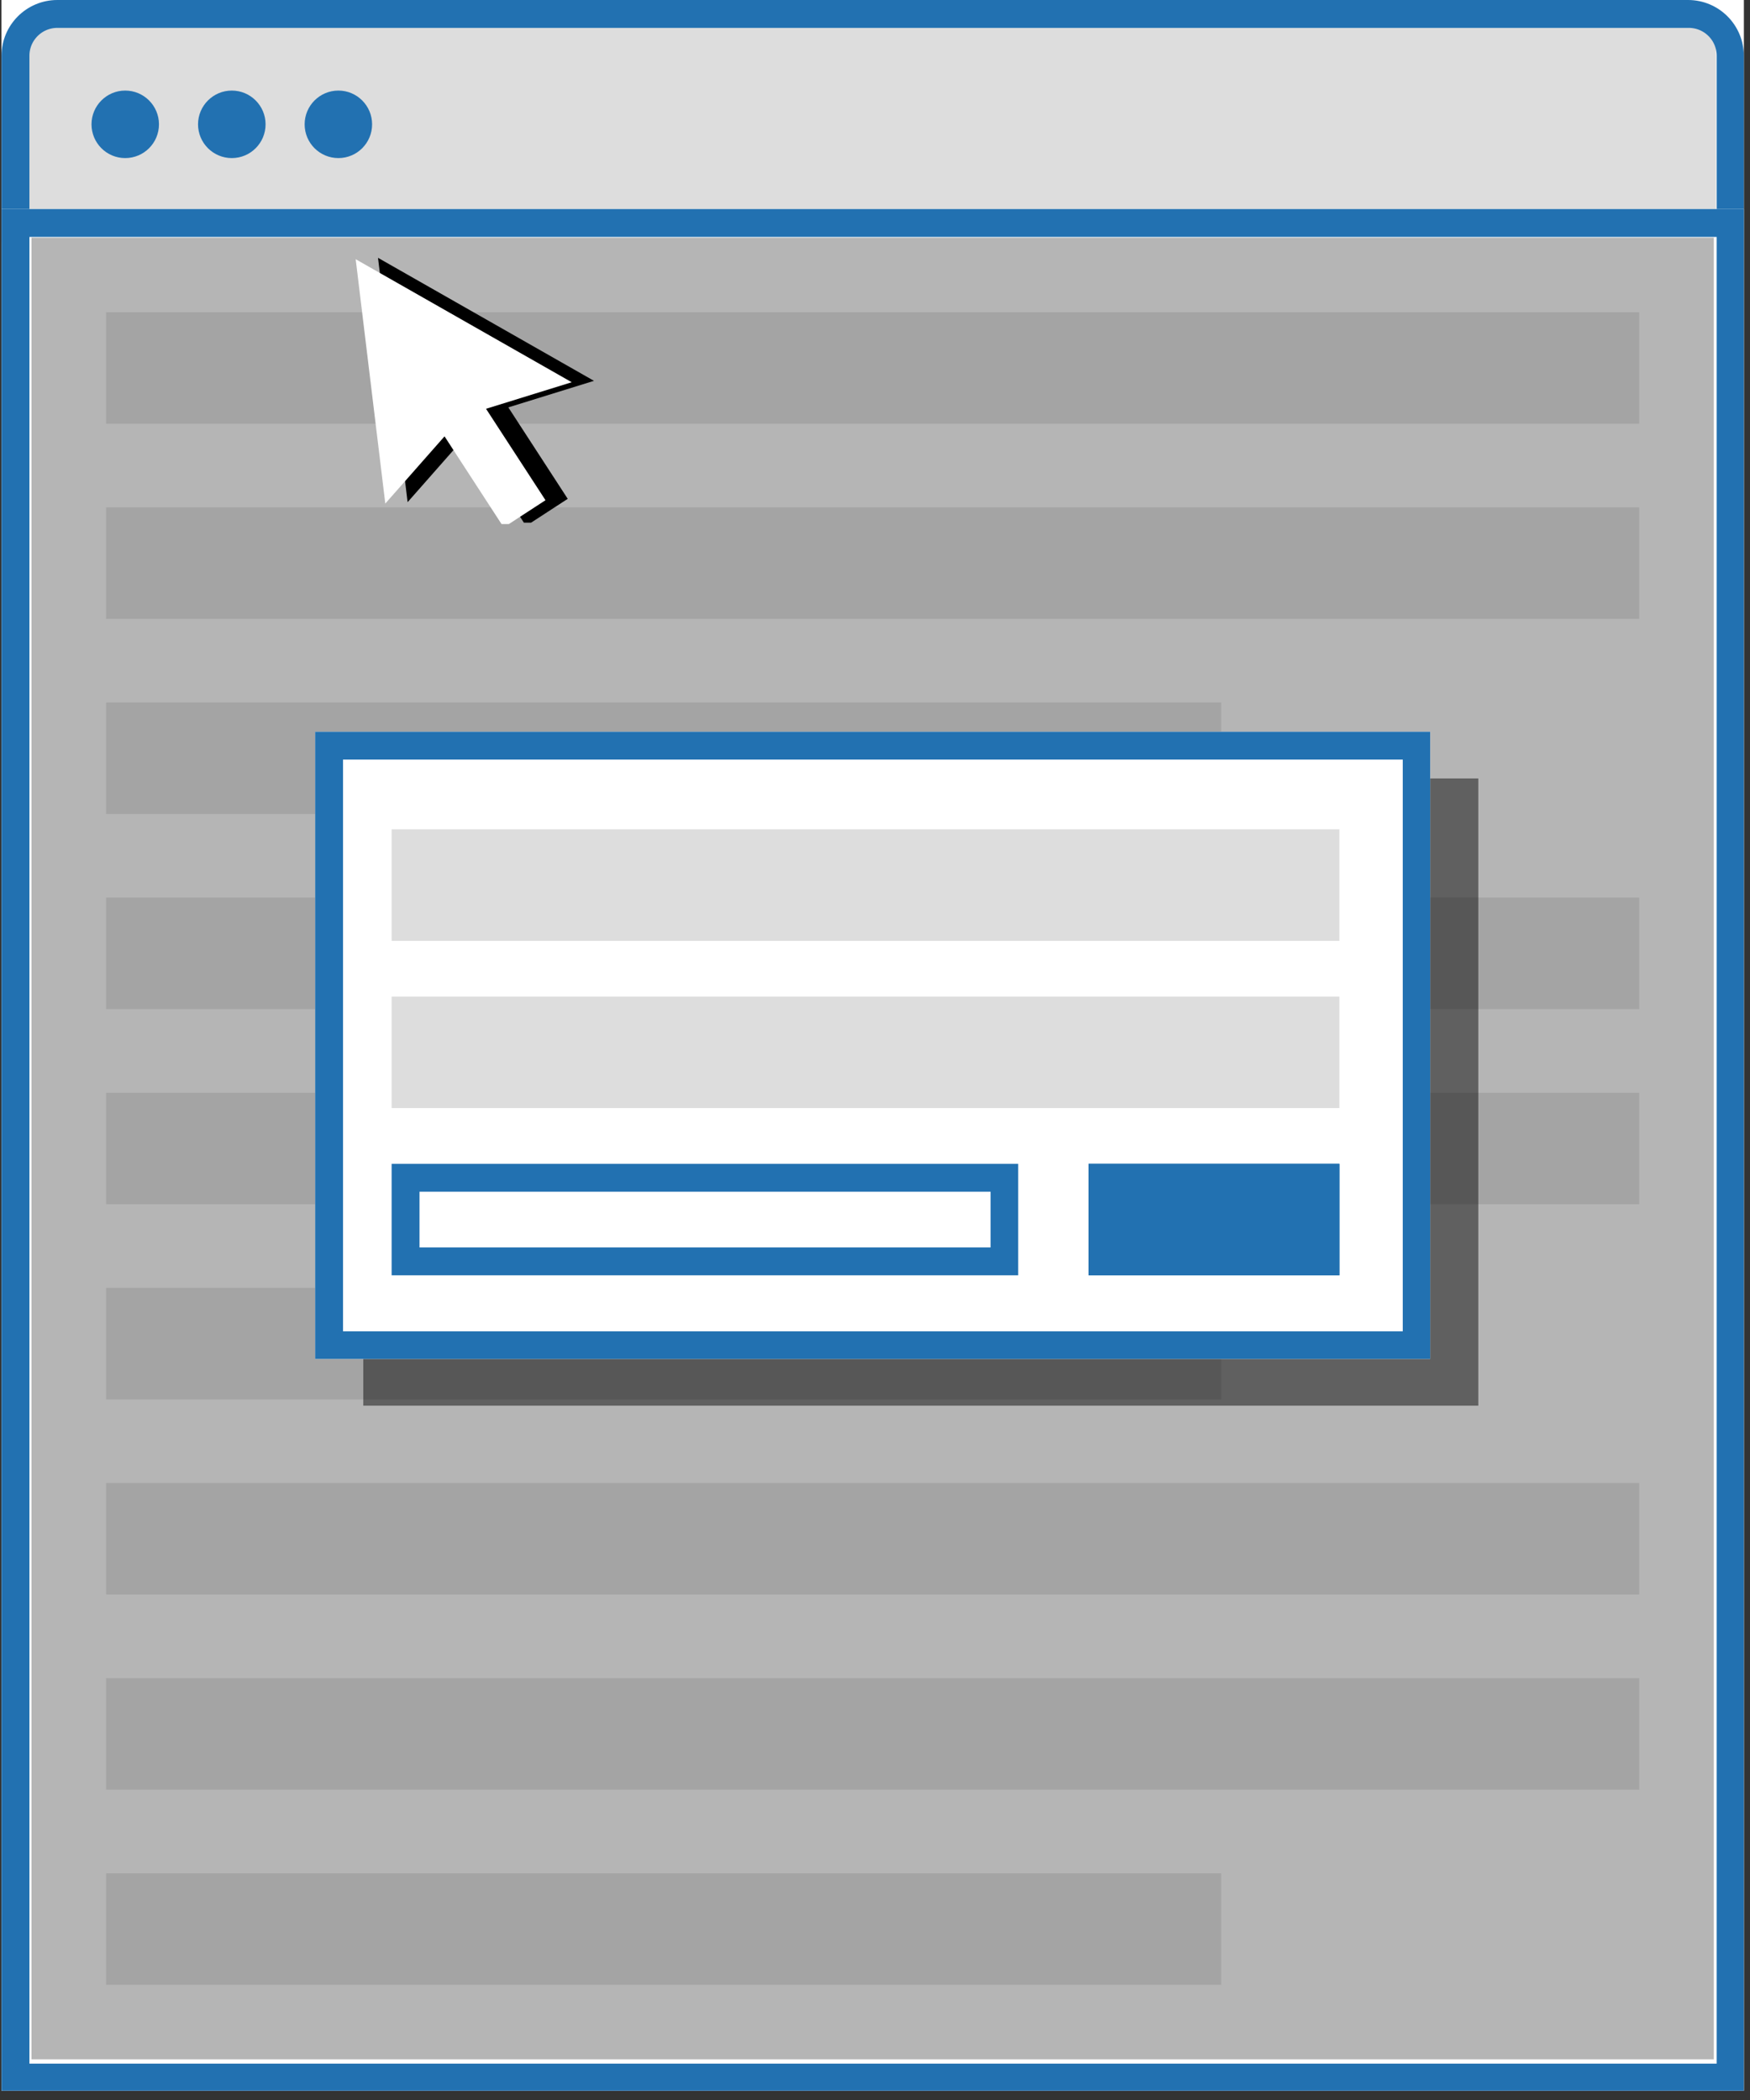 <svg xmlns="http://www.w3.org/2000/svg" xmlns:xlink="http://www.w3.org/1999/xlink" width="125" zoomAndPan="magnify" viewBox="0 0 93.75 112.5" height="150" preserveAspectRatio="xMidYMid meet" version="1.0"><rect x="0" y="0" width="93.75" height="112.5" fill="#333333" stroke="none"/><defs><filter x="0%" y="0%" width="100%" height="100%" id="818c32ee18"><feColorMatrix values="0 0 0 0 1 0 0 0 0 1 0 0 0 0 1 0 0 0 1 0" color-interpolation-filters="sRGB"/></filter><clipPath id="81fe36d209"><path d="M 0.082 0 L 93.418 0 L 93.418 112.004 L 0.082 112.004 Z M 0.082 0 " clip-rule="nonzero"/></clipPath><clipPath id="ad7b8ce261"><path d="M 1.578 1.492 L 91.926 1.492 L 91.926 13.781 L 1.578 13.781 Z M 1.578 1.492 " clip-rule="nonzero"/></clipPath><clipPath id="4c1ecd4a81"><path d="M 4.902 4.852 L 8.516 4.852 L 8.516 8.469 L 4.902 8.469 Z M 4.902 4.852 " clip-rule="nonzero"/></clipPath><clipPath id="03307daee9"><path d="M 6.707 4.852 C 5.711 4.852 4.902 5.664 4.902 6.66 C 4.902 7.66 5.711 8.469 6.707 8.469 C 7.707 8.469 8.516 7.66 8.516 6.66 C 8.516 5.664 7.707 4.852 6.707 4.852 Z M 6.707 4.852 " clip-rule="nonzero"/></clipPath><clipPath id="9b9978da1f"><path d="M 10.609 4.852 L 14.227 4.852 L 14.227 8.469 L 10.609 8.469 Z M 10.609 4.852 " clip-rule="nonzero"/></clipPath><clipPath id="24b67251dc"><path d="M 12.418 4.852 C 11.422 4.852 10.609 5.664 10.609 6.66 C 10.609 7.66 11.422 8.469 12.418 8.469 C 13.418 8.469 14.227 7.66 14.227 6.66 C 14.227 5.664 13.418 4.852 12.418 4.852 Z M 12.418 4.852 " clip-rule="nonzero"/></clipPath><clipPath id="6a67212239"><path d="M 16.32 4.852 L 19.934 4.852 L 19.934 8.469 L 16.32 8.469 Z M 16.32 4.852 " clip-rule="nonzero"/></clipPath><clipPath id="6b8bda4878"><path d="M 18.129 4.852 C 17.129 4.852 16.32 5.664 16.32 6.66 C 16.32 7.66 17.129 8.469 18.129 8.469 C 19.125 8.469 19.934 7.66 19.934 6.66 C 19.934 5.664 19.125 4.852 18.129 4.852 Z M 18.129 4.852 " clip-rule="nonzero"/></clipPath><clipPath id="e2d9c80505"><path d="M 0.082 0 L 93.418 0 L 93.418 15.68 L 0.082 15.68 Z M 0.082 0 " clip-rule="nonzero"/></clipPath><clipPath id="7e2a5fb788"><path d="M 3.07 0 L 90.43 0 C 92.082 0 93.418 1.336 93.418 2.988 L 93.418 12.695 C 93.418 14.344 92.082 15.68 90.43 15.68 L 3.07 15.68 C 1.422 15.68 0.082 14.344 0.082 12.695 L 0.082 2.988 C 0.082 1.336 1.422 0 3.07 0 Z M 3.07 0 " clip-rule="nonzero"/></clipPath><clipPath id="72b560bf0d"><path d="M 0.082 11.199 L 93.418 11.199 L 93.418 112.004 L 0.082 112.004 Z M 0.082 11.199 " clip-rule="nonzero"/></clipPath><clipPath id="ceb6e081cc"><path d="M 5.684 16.727 L 87.816 16.727 L 87.816 22.699 L 5.684 22.699 Z M 5.684 16.727 " clip-rule="nonzero"/></clipPath><clipPath id="7cb9ed8020"><path d="M 5.684 27.18 L 87.816 27.18 L 87.816 33.152 L 5.684 33.152 Z M 5.684 27.18 " clip-rule="nonzero"/></clipPath><clipPath id="1d042d282a"><path d="M 5.684 37.633 L 65.418 37.633 L 65.418 43.605 L 5.684 43.605 Z M 5.684 37.633 " clip-rule="nonzero"/></clipPath><clipPath id="ccd15bec44"><path d="M 5.684 79.445 L 87.816 79.445 L 87.816 85.422 L 5.684 85.422 Z M 5.684 79.445 " clip-rule="nonzero"/></clipPath><clipPath id="b5bb882eb0"><path d="M 5.684 89.902 L 87.816 89.902 L 87.816 95.875 L 5.684 95.875 Z M 5.684 89.902 " clip-rule="nonzero"/></clipPath><clipPath id="39ce58f546"><path d="M 5.684 100.355 L 65.418 100.355 L 65.418 106.328 L 5.684 106.328 Z M 5.684 100.355 " clip-rule="nonzero"/></clipPath><clipPath id="0599260bd5"><path d="M 5.684 48.086 L 87.816 48.086 L 87.816 54.059 L 5.684 54.059 Z M 5.684 48.086 " clip-rule="nonzero"/></clipPath><clipPath id="19eadaeae6"><path d="M 5.684 58.539 L 87.816 58.539 L 87.816 64.512 L 5.684 64.512 Z M 5.684 58.539 " clip-rule="nonzero"/></clipPath><clipPath id="fa4a507aea"><path d="M 5.684 68.992 L 65.418 68.992 L 65.418 74.969 L 5.684 74.969 Z M 5.684 68.992 " clip-rule="nonzero"/></clipPath><mask id="5e5ce78f58"><g filter="url(#818c32ee18)"><rect x="-9.375" width="112.5" fill="#000000" y="-11.25" height="135" fill-opacity="0.29"/></g></mask><clipPath id="877c1c6030"><path d="M 0.688 0.73 L 90.812 0.73 L 90.812 98.32 L 0.688 98.32 Z M 0.688 0.73 " clip-rule="nonzero"/></clipPath><clipPath id="3087813081"><rect x="0" width="91" y="0" height="99"/></clipPath><mask id="75f810cb53"><g filter="url(#818c32ee18)"><rect x="-9.375" width="112.5" fill="#000000" y="-11.25" height="135" fill-opacity="0.47"/></g></mask><clipPath id="7acdd2344f"><path d="M 0.461 0.703 L 60.195 0.703 L 60.195 34.305 L 0.461 34.305 Z M 0.461 0.703 " clip-rule="nonzero"/></clipPath><clipPath id="b9b6eff6e5"><rect x="0" width="61" y="0" height="35"/></clipPath><clipPath id="e85468115d"><path d="M 16.883 39.199 L 76.617 39.199 L 76.617 72.801 L 16.883 72.801 Z M 16.883 39.199 " clip-rule="nonzero"/></clipPath><clipPath id="9ef4d6af22"><path d="M 20.98 44.426 L 71.754 44.426 L 71.754 50.402 L 20.98 50.402 Z M 20.98 44.426 " clip-rule="nonzero"/></clipPath><clipPath id="0593dffe5a"><path d="M 20.98 53.387 L 71.754 53.387 L 71.754 59.359 L 20.98 59.359 Z M 20.98 53.387 " clip-rule="nonzero"/></clipPath><clipPath id="9a0862a8d3"><path d="M 20.98 62.348 L 54.551 62.348 L 54.551 68.32 L 20.98 68.32 Z M 20.98 62.348 " clip-rule="nonzero"/></clipPath><clipPath id="c6ddc6e75c"><path d="M 20.98 62.348 L 54.547 62.348 L 54.547 68.32 L 20.98 68.32 Z M 20.98 62.348 " clip-rule="nonzero"/></clipPath><clipPath id="e356f6ac96"><path d="M 58.316 62.348 L 71.754 62.348 L 71.754 68.32 L 58.316 68.32 Z M 58.316 62.348 " clip-rule="nonzero"/></clipPath><clipPath id="3c4858052d"><path d="M 0.082 11.199 L 93.418 11.199 L 93.418 112.004 L 0.082 112.004 Z M 0.082 11.199 " clip-rule="nonzero"/></clipPath><clipPath id="5b2d5b5f27"><path d="M 20.25 13.812 L 31.82 13.812 L 31.82 28 L 20.25 28 Z M 20.25 13.812 " clip-rule="nonzero"/></clipPath><clipPath id="b8a7835815"><path d="M 19.055 13.887 L 30.629 13.887 L 30.629 28.074 L 19.055 28.074 Z M 19.055 13.887 " clip-rule="nonzero"/></clipPath></defs><g clip-path="url(#81fe36d209)"><path fill="#ffffff" d="M 0.082 0 L 93.418 0 L 93.418 112.004 L 0.082 112.004 Z M 0.082 0 " fill-opacity="1" fill-rule="nonzero"/><path fill="#ffffff" d="M 0.082 0 L 93.418 0 L 93.418 112.004 L 0.082 112.004 Z M 0.082 0 " fill-opacity="1" fill-rule="nonzero"/></g><g clip-path="url(#ad7b8ce261)"><path fill="#dddddd" d="M 1.578 1.492 L 91.926 1.492 L 91.926 13.781 L 1.578 13.781 Z M 1.578 1.492 " fill-opacity="1" fill-rule="nonzero"/></g><g clip-path="url(#4c1ecd4a81)"><g clip-path="url(#03307daee9)"><path fill="#2271b1" d="M 4.902 4.852 L 8.516 4.852 L 8.516 8.469 L 4.902 8.469 Z M 4.902 4.852 " fill-opacity="1" fill-rule="nonzero"/></g></g><g clip-path="url(#9b9978da1f)"><g clip-path="url(#24b67251dc)"><path fill="#2271b1" d="M 10.609 4.852 L 14.227 4.852 L 14.227 8.469 L 10.609 8.469 Z M 10.609 4.852 " fill-opacity="1" fill-rule="nonzero"/></g></g><g clip-path="url(#6a67212239)"><g clip-path="url(#6b8bda4878)"><path fill="#2271b1" d="M 16.32 4.852 L 19.934 4.852 L 19.934 8.469 L 16.32 8.469 Z M 16.32 4.852 " fill-opacity="1" fill-rule="nonzero"/></g></g><g clip-path="url(#e2d9c80505)"><g clip-path="url(#7e2a5fb788)"><path stroke-linecap="butt" transform="matrix(0.747, 0, 0, 0.747, 0.083, 0)" fill="none" stroke-linejoin="miter" d="M 4.001 0 L 120.998 0 C 123.211 0 125 1.789 125 4.002 L 125 17.002 C 125 19.21 123.211 20.999 120.998 20.999 L 4.001 20.999 C 1.793 20.999 -0.001 19.21 -0.001 17.002 L -0.001 4.002 C -0.001 1.789 1.793 0 4.001 0 Z M 4.001 0 " stroke="#2271b1" stroke-width="4" stroke-opacity="1" stroke-miterlimit="4"/></g></g><g clip-path="url(#72b560bf0d)"><path fill="#ffffff" d="M 0.082 11.199 L 93.418 11.199 L 93.418 112.004 L 0.082 112.004 Z M 0.082 11.199 " fill-opacity="1" fill-rule="nonzero"/></g><g clip-path="url(#ceb6e081cc)"><path fill="#e7e7e7" d="M 5.684 16.727 L 87.816 16.727 L 87.816 22.699 L 5.684 22.699 Z M 5.684 16.727 " fill-opacity="1" fill-rule="nonzero"/></g><g clip-path="url(#7cb9ed8020)"><path fill="#e7e7e7" d="M 5.684 27.18 L 87.816 27.18 L 87.816 33.152 L 5.684 33.152 Z M 5.684 27.18 " fill-opacity="1" fill-rule="nonzero"/></g><g clip-path="url(#1d042d282a)"><path fill="#e7e7e7" d="M 5.684 37.633 L 65.418 37.633 L 65.418 43.605 L 5.684 43.605 Z M 5.684 37.633 " fill-opacity="1" fill-rule="nonzero"/></g><g clip-path="url(#ccd15bec44)"><path fill="#e7e7e7" d="M 5.684 79.445 L 87.816 79.445 L 87.816 85.422 L 5.684 85.422 Z M 5.684 79.445 " fill-opacity="1" fill-rule="nonzero"/></g><g clip-path="url(#b5bb882eb0)"><path fill="#e7e7e7" d="M 5.684 89.902 L 87.816 89.902 L 87.816 95.875 L 5.684 95.875 Z M 5.684 89.902 " fill-opacity="1" fill-rule="nonzero"/></g><g clip-path="url(#39ce58f546)"><path fill="#e7e7e7" d="M 5.684 100.355 L 65.418 100.355 L 65.418 106.328 L 5.684 106.328 Z M 5.684 100.355 " fill-opacity="1" fill-rule="nonzero"/></g><g clip-path="url(#0599260bd5)"><path fill="#e7e7e7" d="M 5.684 48.086 L 87.816 48.086 L 87.816 54.059 L 5.684 54.059 Z M 5.684 48.086 " fill-opacity="1" fill-rule="nonzero"/></g><g clip-path="url(#19eadaeae6)"><path fill="#e7e7e7" d="M 5.684 58.539 L 87.816 58.539 L 87.816 64.512 L 5.684 64.512 Z M 5.684 58.539 " fill-opacity="1" fill-rule="nonzero"/></g><g clip-path="url(#fa4a507aea)"><path fill="#e7e7e7" d="M 5.684 68.992 L 65.418 68.992 L 65.418 74.969 L 5.684 74.969 Z M 5.684 68.992 " fill-opacity="1" fill-rule="nonzero"/></g><g mask="url(#5e5ce78f58)"><g transform="matrix(1, 0, 0, 1, 1, 12)"><g clip-path="url(#3087813081)"><g clip-path="url(#877c1c6030)"><path fill="#000000" d="M 0.688 0.73 L 90.812 0.73 L 90.812 98.32 L 0.688 98.32 Z M 0.688 0.73 " fill-opacity="1" fill-rule="nonzero"/></g></g></g></g><g mask="url(#75f810cb53)"><g transform="matrix(1, 0, 0, 1, 19, 41)"><g clip-path="url(#b9b6eff6e5)"><g clip-path="url(#7acdd2344f)"><path fill="#000000" d="M 0.461 0.703 L 60.195 0.703 L 60.195 34.305 L 0.461 34.305 Z M 0.461 0.703 " fill-opacity="1" fill-rule="nonzero"/></g></g></g></g><g clip-path="url(#e85468115d)"><path stroke-linecap="butt" transform="matrix(0.747, 0, 0, 0.747, 16.883, 39.201)" fill-opacity="1" fill="#ffffff" fill-rule="nonzero" stroke-linejoin="miter" d="M -0.001 -0.002 L 79.999 -0.002 L 79.999 44.999 L -0.001 44.999 Z M -0.001 -0.002 " stroke="#2271b1" stroke-width="4" stroke-opacity="1" stroke-miterlimit="4"/></g><g clip-path="url(#9ef4d6af22)"><path fill="#dddddd" d="M 20.98 44.426 L 71.754 44.426 L 71.754 50.402 L 20.98 50.402 Z M 20.98 44.426 " fill-opacity="1" fill-rule="nonzero"/></g><g clip-path="url(#0593dffe5a)"><path fill="#dddddd" d="M 20.98 53.387 L 71.754 53.387 L 71.754 59.359 L 20.98 59.359 Z M 20.98 53.387 " fill-opacity="1" fill-rule="nonzero"/></g><g clip-path="url(#9a0862a8d3)"><path fill="#ffffff" d="M 20.98 62.348 L 54.551 62.348 L 54.551 68.32 L 20.98 68.32 Z M 20.98 62.348 " fill-opacity="1" fill-rule="nonzero"/></g><g clip-path="url(#c6ddc6e75c)"><path stroke-linecap="butt" transform="matrix(0.747, 0, 0, 0.747, 20.981, 62.348)" fill="none" stroke-linejoin="miter" d="M -0.001 -0.001 L 44.953 -0.001 L 44.953 7.998 L -0.001 7.998 Z M -0.001 -0.001 " stroke="#2271b1" stroke-width="4" stroke-opacity="1" stroke-miterlimit="4"/></g><g clip-path="url(#e356f6ac96)"><path stroke-linecap="butt" transform="matrix(0.747, 0, 0, 0.747, 58.315, 62.348)" fill-opacity="1" fill="#2271b1" fill-rule="nonzero" stroke-linejoin="miter" d="M 0.002 -0 L 17.998 -0 L 17.998 7.999 L 0.002 7.999 Z M 0.002 -0 " stroke="#2271b1" stroke-width="2" stroke-opacity="1" stroke-miterlimit="4"/></g><g clip-path="url(#3c4858052d)"><path stroke-linecap="butt" transform="matrix(0.747, 0, 0, 0.747, 0.083, 11.2)" fill="none" stroke-linejoin="miter" d="M -0.001 -0.001 L 125 -0.001 L 125 135.002 L -0.001 135.002 Z M -0.001 -0.001 " stroke="#2271b1" stroke-width="4" stroke-opacity="1" stroke-miterlimit="4"/></g><g clip-path="url(#5b2d5b5f27)"><path fill="#000000" d="M 31.82 20.402 L 20.25 13.812 L 21.836 26.902 L 24.996 23.316 L 25.012 23.305 L 28.18 28.176 L 30.414 26.723 L 27.234 21.828 L 27.246 21.82 L 31.82 20.402 " fill-opacity="1" fill-rule="nonzero"/></g><g clip-path="url(#b8a7835815)"><path fill="#ffffff" d="M 30.629 20.477 L 19.055 13.887 L 20.641 26.977 L 23.801 23.391 L 23.816 23.379 L 26.984 28.254 L 29.223 26.797 L 26.039 21.902 L 26.051 21.895 L 30.629 20.477 " fill-opacity="1" fill-rule="nonzero"/></g></svg>